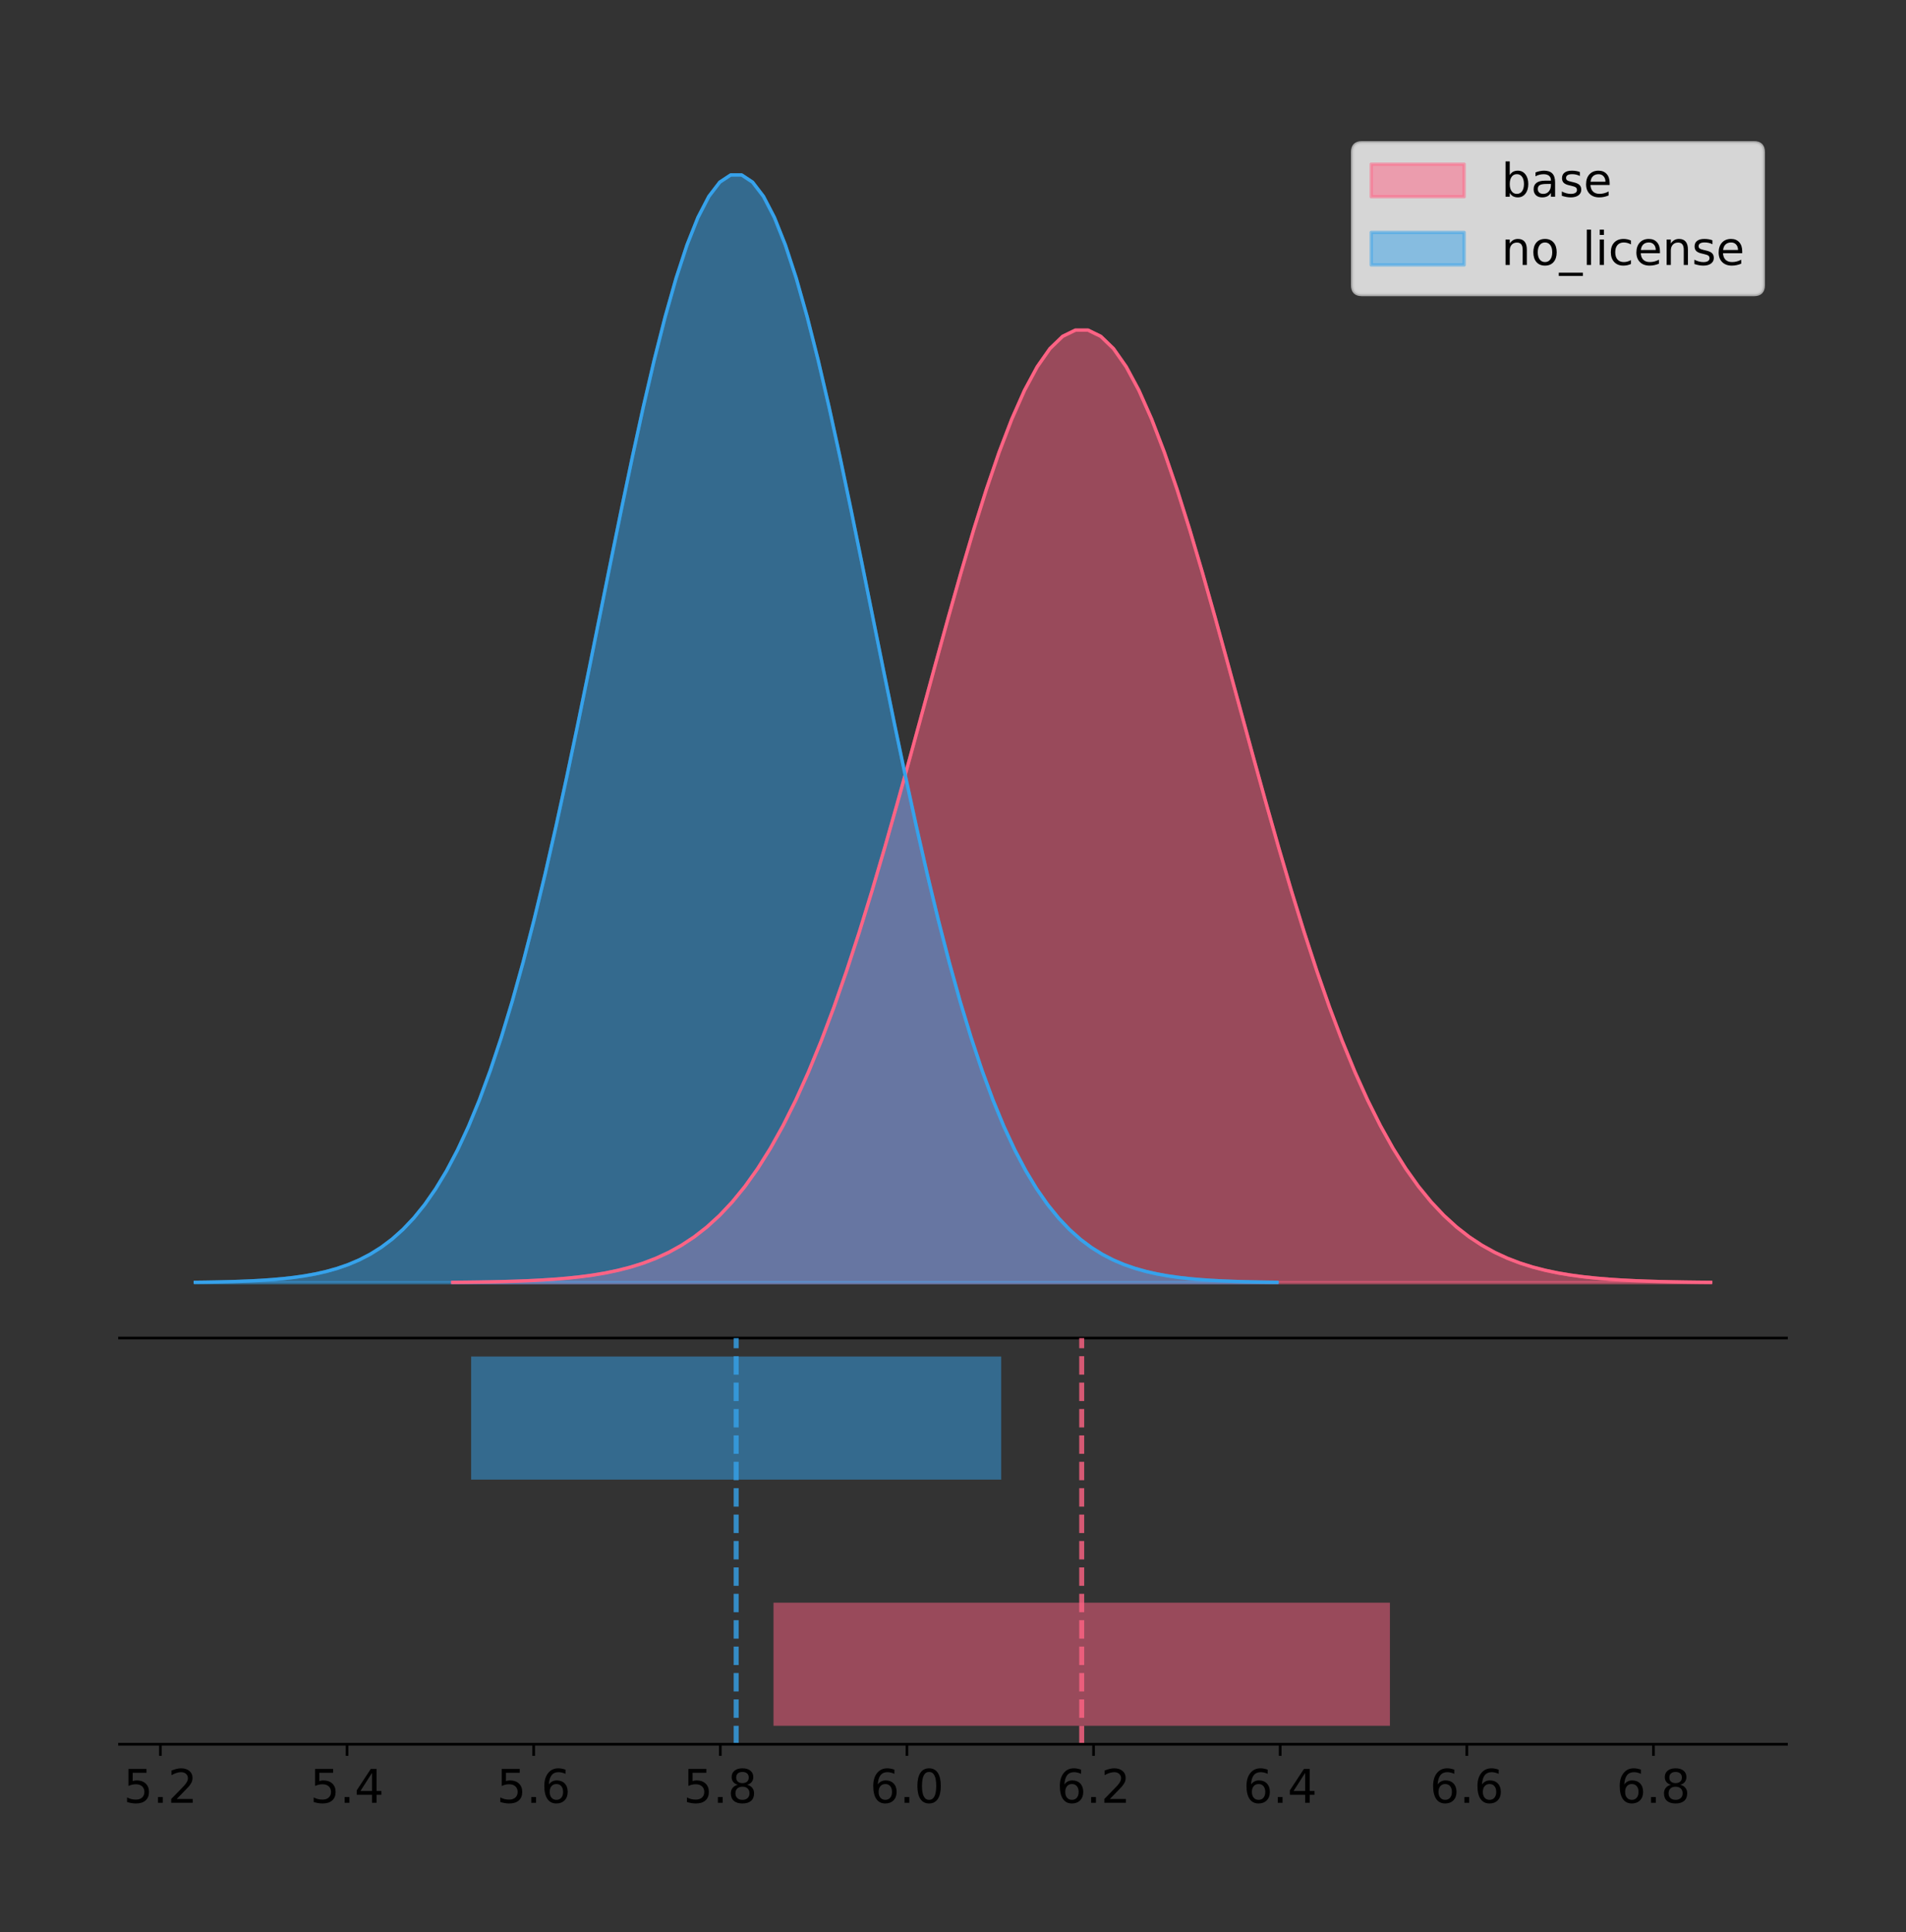 <?xml version="1.0" encoding="utf-8" standalone="no"?>
<!DOCTYPE svg PUBLIC "-//W3C//DTD SVG 1.1//EN"
  "http://www.w3.org/Graphics/SVG/1.1/DTD/svg11.dtd">
<!-- Created with matplotlib (https://matplotlib.org/) -->
<svg height="581.789pt" version="1.1" viewBox="0 0 574.2 581.789" width="574.2pt" xmlns="http://www.w3.org/2000/svg" xmlns:xlink="http://www.w3.org/1999/xlink">
 <rect x="0" y="0" width="574.2" height="581.789" fill="#333333" stroke="none"/>
 <defs>
  <style type="text/css">
*{stroke-linecap:butt;stroke-linejoin:round;}
  </style>
 </defs>
 <g id="figure_1">
  <g id="patch_1">
   <path d="M 0 581.789 
L 574.2 581.789 
L 574.2 0 
L 0 0 
z
" style="fill:none;"/>
  </g>
  <g id="axes_1">
   <g id="patch_2">
    <path d="M 36 402.93 
L 538.2 402.93 
L 538.2 36 
L 36 36 
z
" style="fill:none;"/>
   </g>
   <g id="PolyCollection_1">
    <defs>
     <path d="M 136.377 -195.538 
L 136.377 -195.634 
L 140.205 -195.671 
L 144.033 -195.719 
L 147.862 -195.785 
L 151.69 -195.871 
L 155.518 -195.985 
L 159.346 -196.133 
L 163.174 -196.327 
L 167.003 -196.575 
L 170.831 -196.894 
L 174.659 -197.298 
L 178.487 -197.809 
L 182.316 -198.449 
L 186.144 -199.244 
L 189.972 -200.226 
L 193.8 -201.43 
L 197.629 -202.895 
L 201.457 -204.664 
L 205.285 -206.785 
L 209.113 -209.308 
L 212.942 -212.288 
L 216.77 -215.78 
L 220.598 -219.841 
L 224.426 -224.527 
L 228.255 -229.891 
L 232.083 -235.983 
L 235.911 -242.845 
L 239.739 -250.512 
L 243.568 -259.004 
L 247.396 -268.332 
L 251.224 -278.488 
L 255.052 -289.445 
L 258.881 -301.158 
L 262.709 -313.558 
L 266.537 -326.556 
L 270.365 -340.039 
L 274.193 -353.871 
L 278.022 -367.899 
L 281.85 -381.948 
L 285.678 -395.831 
L 289.506 -409.346 
L 293.335 -422.288 
L 297.163 -434.449 
L 300.991 -445.622 
L 304.819 -455.615 
L 308.648 -464.247 
L 312.476 -471.358 
L 316.304 -476.814 
L 320.132 -480.512 
L 323.961 -482.379 
L 327.789 -482.379 
L 331.617 -480.512 
L 335.445 -476.814 
L 339.274 -471.358 
L 343.102 -464.247 
L 346.93 -455.615 
L 350.758 -445.622 
L 354.587 -434.449 
L 358.415 -422.288 
L 362.243 -409.346 
L 366.071 -395.831 
L 369.9 -381.948 
L 373.728 -367.899 
L 377.556 -353.871 
L 381.384 -340.039 
L 385.213 -326.556 
L 389.041 -313.558 
L 392.869 -301.158 
L 396.697 -289.445 
L 400.525 -278.488 
L 404.354 -268.332 
L 408.182 -259.004 
L 412.01 -250.512 
L 415.838 -242.845 
L 419.667 -235.983 
L 423.495 -229.891 
L 427.323 -224.527 
L 431.151 -219.841 
L 434.98 -215.78 
L 438.808 -212.288 
L 442.636 -209.308 
L 446.464 -206.785 
L 450.293 -204.664 
L 454.121 -202.895 
L 457.949 -201.43 
L 461.777 -200.226 
L 465.606 -199.244 
L 469.434 -198.449 
L 473.262 -197.809 
L 477.09 -197.298 
L 480.919 -196.894 
L 484.747 -196.575 
L 488.575 -196.327 
L 492.403 -196.133 
L 496.232 -195.985 
L 500.06 -195.871 
L 503.888 -195.785 
L 507.716 -195.719 
L 511.544 -195.671 
L 515.373 -195.634 
L 515.373 -195.538 
L 515.373 -195.538 
L 511.544 -195.538 
L 507.716 -195.538 
L 503.888 -195.538 
L 500.06 -195.538 
L 496.232 -195.538 
L 492.403 -195.538 
L 488.575 -195.538 
L 484.747 -195.538 
L 480.919 -195.538 
L 477.09 -195.538 
L 473.262 -195.538 
L 469.434 -195.538 
L 465.606 -195.538 
L 461.777 -195.538 
L 457.949 -195.538 
L 454.121 -195.538 
L 450.293 -195.538 
L 446.464 -195.538 
L 442.636 -195.538 
L 438.808 -195.538 
L 434.98 -195.538 
L 431.151 -195.538 
L 427.323 -195.538 
L 423.495 -195.538 
L 419.667 -195.538 
L 415.838 -195.538 
L 412.01 -195.538 
L 408.182 -195.538 
L 404.354 -195.538 
L 400.525 -195.538 
L 396.697 -195.538 
L 392.869 -195.538 
L 389.041 -195.538 
L 385.213 -195.538 
L 381.384 -195.538 
L 377.556 -195.538 
L 373.728 -195.538 
L 369.9 -195.538 
L 366.071 -195.538 
L 362.243 -195.538 
L 358.415 -195.538 
L 354.587 -195.538 
L 350.758 -195.538 
L 346.93 -195.538 
L 343.102 -195.538 
L 339.274 -195.538 
L 335.445 -195.538 
L 331.617 -195.538 
L 327.789 -195.538 
L 323.961 -195.538 
L 320.132 -195.538 
L 316.304 -195.538 
L 312.476 -195.538 
L 308.648 -195.538 
L 304.819 -195.538 
L 300.991 -195.538 
L 297.163 -195.538 
L 293.335 -195.538 
L 289.506 -195.538 
L 285.678 -195.538 
L 281.85 -195.538 
L 278.022 -195.538 
L 274.193 -195.538 
L 270.365 -195.538 
L 266.537 -195.538 
L 262.709 -195.538 
L 258.881 -195.538 
L 255.052 -195.538 
L 251.224 -195.538 
L 247.396 -195.538 
L 243.568 -195.538 
L 239.739 -195.538 
L 235.911 -195.538 
L 232.083 -195.538 
L 228.255 -195.538 
L 224.426 -195.538 
L 220.598 -195.538 
L 216.77 -195.538 
L 212.942 -195.538 
L 209.113 -195.538 
L 205.285 -195.538 
L 201.457 -195.538 
L 197.629 -195.538 
L 193.8 -195.538 
L 189.972 -195.538 
L 186.144 -195.538 
L 182.316 -195.538 
L 178.487 -195.538 
L 174.659 -195.538 
L 170.831 -195.538 
L 167.003 -195.538 
L 163.174 -195.538 
L 159.346 -195.538 
L 155.518 -195.538 
L 151.69 -195.538 
L 147.862 -195.538 
L 144.033 -195.538 
L 140.205 -195.538 
L 136.377 -195.538 
z
" id="m4c7db3ec09" style="stroke:#ff6384;stroke-opacity:0.5;"/>
    </defs>
    <g clip-path="url(#p3b43942a36)">
     <use style="fill:#ff6384;fill-opacity:0.5;stroke:#ff6384;stroke-opacity:0.5;" x="0" xlink:href="#m4c7db3ec09" y="581.789"/>
    </g>
   </g>
   <g id="PolyCollection_2">
    <defs>
     <path d="M 58.827 -195.538 
L 58.827 -195.65 
L 62.119 -195.692 
L 65.411 -195.749 
L 68.703 -195.825 
L 71.995 -195.925 
L 75.287 -196.058 
L 78.579 -196.23 
L 81.871 -196.455 
L 85.163 -196.744 
L 88.455 -197.115 
L 91.747 -197.585 
L 95.038 -198.179 
L 98.33 -198.923 
L 101.622 -199.848 
L 104.914 -200.99 
L 108.206 -202.39 
L 111.498 -204.093 
L 114.79 -206.151 
L 118.082 -208.617 
L 121.374 -211.552 
L 124.666 -215.017 
L 127.958 -219.078 
L 131.25 -223.801 
L 134.542 -229.25 
L 137.833 -235.488 
L 141.125 -242.572 
L 144.417 -250.552 
L 147.709 -259.468 
L 151.001 -269.344 
L 154.293 -280.192 
L 157.585 -292.002 
L 160.877 -304.744 
L 164.169 -318.365 
L 167.461 -332.786 
L 170.753 -347.901 
L 174.045 -363.58 
L 177.337 -379.667 
L 180.628 -395.98 
L 183.92 -412.318 
L 187.212 -428.462 
L 190.504 -444.18 
L 193.796 -459.23 
L 197.088 -473.372 
L 200.38 -486.366 
L 203.672 -497.987 
L 206.964 -508.025 
L 210.256 -516.294 
L 213.548 -522.64 
L 216.84 -526.94 
L 220.132 -529.111 
L 223.423 -529.111 
L 226.715 -526.94 
L 230.007 -522.64 
L 233.299 -516.294 
L 236.591 -508.025 
L 239.883 -497.987 
L 243.175 -486.366 
L 246.467 -473.372 
L 249.759 -459.23 
L 253.051 -444.18 
L 256.343 -428.462 
L 259.635 -412.318 
L 262.927 -395.98 
L 266.219 -379.667 
L 269.51 -363.58 
L 272.802 -347.901 
L 276.094 -332.786 
L 279.386 -318.365 
L 282.678 -304.744 
L 285.97 -292.002 
L 289.262 -280.192 
L 292.554 -269.344 
L 295.846 -259.468 
L 299.138 -250.552 
L 302.43 -242.572 
L 305.722 -235.488 
L 309.014 -229.25 
L 312.305 -223.801 
L 315.597 -219.078 
L 318.889 -215.017 
L 322.181 -211.552 
L 325.473 -208.617 
L 328.765 -206.151 
L 332.057 -204.093 
L 335.349 -202.39 
L 338.641 -200.99 
L 341.933 -199.848 
L 345.225 -198.923 
L 348.517 -198.179 
L 351.809 -197.585 
L 355.1 -197.115 
L 358.392 -196.744 
L 361.684 -196.455 
L 364.976 -196.23 
L 368.268 -196.058 
L 371.56 -195.925 
L 374.852 -195.825 
L 378.144 -195.749 
L 381.436 -195.692 
L 384.728 -195.65 
L 384.728 -195.538 
L 384.728 -195.538 
L 381.436 -195.538 
L 378.144 -195.538 
L 374.852 -195.538 
L 371.56 -195.538 
L 368.268 -195.538 
L 364.976 -195.538 
L 361.684 -195.538 
L 358.392 -195.538 
L 355.1 -195.538 
L 351.809 -195.538 
L 348.517 -195.538 
L 345.225 -195.538 
L 341.933 -195.538 
L 338.641 -195.538 
L 335.349 -195.538 
L 332.057 -195.538 
L 328.765 -195.538 
L 325.473 -195.538 
L 322.181 -195.538 
L 318.889 -195.538 
L 315.597 -195.538 
L 312.305 -195.538 
L 309.014 -195.538 
L 305.722 -195.538 
L 302.43 -195.538 
L 299.138 -195.538 
L 295.846 -195.538 
L 292.554 -195.538 
L 289.262 -195.538 
L 285.97 -195.538 
L 282.678 -195.538 
L 279.386 -195.538 
L 276.094 -195.538 
L 272.802 -195.538 
L 269.51 -195.538 
L 266.219 -195.538 
L 262.927 -195.538 
L 259.635 -195.538 
L 256.343 -195.538 
L 253.051 -195.538 
L 249.759 -195.538 
L 246.467 -195.538 
L 243.175 -195.538 
L 239.883 -195.538 
L 236.591 -195.538 
L 233.299 -195.538 
L 230.007 -195.538 
L 226.715 -195.538 
L 223.423 -195.538 
L 220.132 -195.538 
L 216.84 -195.538 
L 213.548 -195.538 
L 210.256 -195.538 
L 206.964 -195.538 
L 203.672 -195.538 
L 200.38 -195.538 
L 197.088 -195.538 
L 193.796 -195.538 
L 190.504 -195.538 
L 187.212 -195.538 
L 183.92 -195.538 
L 180.628 -195.538 
L 177.337 -195.538 
L 174.045 -195.538 
L 170.753 -195.538 
L 167.461 -195.538 
L 164.169 -195.538 
L 160.877 -195.538 
L 157.585 -195.538 
L 154.293 -195.538 
L 151.001 -195.538 
L 147.709 -195.538 
L 144.417 -195.538 
L 141.125 -195.538 
L 137.833 -195.538 
L 134.542 -195.538 
L 131.25 -195.538 
L 127.958 -195.538 
L 124.666 -195.538 
L 121.374 -195.538 
L 118.082 -195.538 
L 114.79 -195.538 
L 111.498 -195.538 
L 108.206 -195.538 
L 104.914 -195.538 
L 101.622 -195.538 
L 98.33 -195.538 
L 95.038 -195.538 
L 91.747 -195.538 
L 88.455 -195.538 
L 85.163 -195.538 
L 81.871 -195.538 
L 78.579 -195.538 
L 75.287 -195.538 
L 71.995 -195.538 
L 68.703 -195.538 
L 65.411 -195.538 
L 62.119 -195.538 
L 58.827 -195.538 
z
" id="m0f6931b0a8" style="stroke:#36a2eb;stroke-opacity:0.5;"/>
    </defs>
    <g clip-path="url(#p3b43942a36)">
     <use style="fill:#36a2eb;fill-opacity:0.5;stroke:#36a2eb;stroke-opacity:0.5;" x="0" xlink:href="#m0f6931b0a8" y="581.789"/>
    </g>
   </g>
   <g id="line2d_1">
    <path clip-path="url(#p3b43942a36)" d="M 136.377 386.155 
L 140.205 386.119 
L 144.033 386.07 
L 147.862 386.005 
L 151.69 385.918 
L 155.518 385.805 
L 159.346 385.656 
L 163.174 385.463 
L 167.003 385.214 
L 170.831 384.896 
L 174.659 384.491 
L 178.487 383.98 
L 182.316 383.341 
L 186.144 382.545 
L 189.972 381.563 
L 193.8 380.359 
L 197.629 378.895 
L 201.457 377.125 
L 205.285 375.005 
L 209.113 372.481 
L 212.942 369.501 
L 216.77 366.009 
L 220.598 361.948 
L 224.426 357.262 
L 228.255 351.898 
L 232.083 345.806 
L 235.911 338.944 
L 239.739 331.278 
L 243.568 322.785 
L 247.396 313.457 
L 251.224 303.301 
L 255.052 292.344 
L 258.881 280.632 
L 262.709 268.231 
L 266.537 255.233 
L 270.365 241.751 
L 274.193 227.918 
L 278.022 213.89 
L 281.85 199.841 
L 285.678 185.959 
L 289.506 172.443 
L 293.335 159.501 
L 297.163 147.341 
L 300.991 136.167 
L 304.819 126.174 
L 308.648 117.543 
L 312.476 110.432 
L 316.304 104.975 
L 320.132 101.277 
L 323.961 99.411 
L 327.789 99.411 
L 331.617 101.277 
L 335.445 104.975 
L 339.274 110.432 
L 343.102 117.543 
L 346.93 126.174 
L 350.758 136.167 
L 354.587 147.341 
L 358.415 159.501 
L 362.243 172.443 
L 366.071 185.959 
L 369.9 199.841 
L 373.728 213.89 
L 377.556 227.918 
L 381.384 241.751 
L 385.213 255.233 
L 389.041 268.231 
L 392.869 280.632 
L 396.697 292.344 
L 400.525 303.301 
L 404.354 313.457 
L 408.182 322.785 
L 412.01 331.278 
L 415.838 338.944 
L 419.667 345.806 
L 423.495 351.898 
L 427.323 357.262 
L 431.151 361.948 
L 434.98 366.009 
L 438.808 369.501 
L 442.636 372.481 
L 446.464 375.005 
L 450.293 377.125 
L 454.121 378.895 
L 457.949 380.359 
L 461.777 381.563 
L 465.606 382.545 
L 469.434 383.341 
L 473.262 383.98 
L 477.09 384.491 
L 480.919 384.896 
L 484.747 385.214 
L 488.575 385.463 
L 492.403 385.656 
L 496.232 385.805 
L 500.06 385.918 
L 503.888 386.005 
L 507.716 386.07 
L 511.544 386.119 
L 515.373 386.155 
" style="fill:none;stroke:#ff6384;stroke-linecap:square;"/>
   </g>
   <g id="line2d_2">
    <path clip-path="url(#p3b43942a36)" d="M 58.827 386.139 
L 62.119 386.097 
L 65.411 386.04 
L 68.703 385.965 
L 71.995 385.864 
L 75.287 385.732 
L 78.579 385.559 
L 81.871 385.334 
L 85.163 385.045 
L 88.455 384.675 
L 91.747 384.204 
L 95.038 383.61 
L 98.33 382.867 
L 101.622 381.941 
L 104.914 380.799 
L 108.206 379.399 
L 111.498 377.696 
L 114.79 375.639 
L 118.082 373.172 
L 121.374 370.238 
L 124.666 366.772 
L 127.958 362.711 
L 131.25 357.989 
L 134.542 352.539 
L 137.833 346.301 
L 141.125 339.217 
L 144.417 331.237 
L 147.709 322.322 
L 151.001 312.445 
L 154.293 301.597 
L 157.585 289.787 
L 160.877 277.045 
L 164.169 263.424 
L 167.461 249.004 
L 170.753 233.888 
L 174.045 218.209 
L 177.337 202.123 
L 180.628 185.809 
L 183.92 169.471 
L 187.212 153.327 
L 190.504 137.61 
L 193.796 122.559 
L 197.088 108.418 
L 200.38 95.423 
L 203.672 83.803 
L 206.964 73.765 
L 210.256 65.495 
L 213.548 59.15 
L 216.84 54.85 
L 220.132 52.679 
L 223.423 52.679 
L 226.715 54.85 
L 230.007 59.15 
L 233.299 65.495 
L 236.591 73.765 
L 239.883 83.803 
L 243.175 95.423 
L 246.467 108.418 
L 249.759 122.559 
L 253.051 137.61 
L 256.343 153.327 
L 259.635 169.471 
L 262.927 185.809 
L 266.219 202.123 
L 269.51 218.209 
L 272.802 233.888 
L 276.094 249.004 
L 279.386 263.424 
L 282.678 277.045 
L 285.97 289.787 
L 289.262 301.597 
L 292.554 312.445 
L 295.846 322.322 
L 299.138 331.237 
L 302.43 339.217 
L 305.722 346.301 
L 309.014 352.539 
L 312.305 357.989 
L 315.597 362.711 
L 318.889 366.772 
L 322.181 370.238 
L 325.473 373.172 
L 328.765 375.639 
L 332.057 377.696 
L 335.349 379.399 
L 338.641 380.799 
L 341.933 381.941 
L 345.225 382.867 
L 348.517 383.61 
L 351.809 384.204 
L 355.1 384.675 
L 358.392 385.045 
L 361.684 385.334 
L 364.976 385.559 
L 368.268 385.732 
L 371.56 385.864 
L 374.852 385.965 
L 378.144 386.04 
L 381.436 386.097 
L 384.728 386.139 
" style="fill:none;stroke:#36a2eb;stroke-linecap:square;"/>
   </g>
   <g id="patch_3">
    <path d="M 36 402.93 
L 538.2 402.93 
" style="fill:none;stroke:#000000;stroke-linecap:square;stroke-linejoin:miter;stroke-width:0.8;"/>
   </g>
   <g id="legend_1">
    <g id="patch_4">
     <path d="M 410.29 88.688 
L 528.4 88.688 
Q 531.2 88.688 531.2 85.888 
L 531.2 45.8 
Q 531.2 43 528.4 43 
L 410.29 43 
Q 407.49 43 407.49 45.8 
L 407.49 85.888 
Q 407.49 88.688 410.29 88.688 
z
" style="fill:#ffffff;opacity:0.8;stroke:#cccccc;stroke-linejoin:miter;"/>
    </g>
    <g id="patch_5">
     <path d="M 413.09 59.238 
L 441.09 59.238 
L 441.09 49.438 
L 413.09 49.438 
z
" style="fill:#ff6384;opacity:0.5;stroke:#ff6384;stroke-linejoin:miter;"/>
    </g>
    <g id="text_1">
     <!-- base -->
     <defs>
      <path d="M 48.688 27.297 
Q 48.688 37.203 44.609 42.844 
Q 40.531 48.484 33.406 48.484 
Q 26.266 48.484 22.188 42.844 
Q 18.109 37.203 18.109 27.297 
Q 18.109 17.391 22.188 11.75 
Q 26.266 6.109 33.406 6.109 
Q 40.531 6.109 44.609 11.75 
Q 48.688 17.391 48.688 27.297 
z
M 18.109 46.391 
Q 20.953 51.266 25.266 53.625 
Q 29.594 56 35.594 56 
Q 45.562 56 51.781 48.094 
Q 58.016 40.188 58.016 27.297 
Q 58.016 14.406 51.781 6.484 
Q 45.562 -1.422 35.594 -1.422 
Q 29.594 -1.422 25.266 0.953 
Q 20.953 3.328 18.109 8.203 
L 18.109 0 
L 9.078 0 
L 9.078 75.984 
L 18.109 75.984 
z
" id="DejaVuSans-98"/>
      <path d="M 34.281 27.484 
Q 23.391 27.484 19.188 25 
Q 14.984 22.516 14.984 16.5 
Q 14.984 11.719 18.141 8.906 
Q 21.297 6.109 26.703 6.109 
Q 34.188 6.109 38.703 11.406 
Q 43.219 16.703 43.219 25.484 
L 43.219 27.484 
z
M 52.203 31.203 
L 52.203 0 
L 43.219 0 
L 43.219 8.297 
Q 40.141 3.328 35.547 0.953 
Q 30.953 -1.422 24.312 -1.422 
Q 15.922 -1.422 10.953 3.297 
Q 6 8.016 6 15.922 
Q 6 25.141 12.172 29.828 
Q 18.359 34.516 30.609 34.516 
L 43.219 34.516 
L 43.219 35.406 
Q 43.219 41.609 39.141 45 
Q 35.062 48.391 27.688 48.391 
Q 23 48.391 18.547 47.266 
Q 14.109 46.141 10.016 43.891 
L 10.016 52.203 
Q 14.938 54.109 19.578 55.047 
Q 24.219 56 28.609 56 
Q 40.484 56 46.344 49.844 
Q 52.203 43.703 52.203 31.203 
z
" id="DejaVuSans-97"/>
      <path d="M 44.281 53.078 
L 44.281 44.578 
Q 40.484 46.531 36.375 47.5 
Q 32.281 48.484 27.875 48.484 
Q 21.188 48.484 17.844 46.438 
Q 14.5 44.391 14.5 40.281 
Q 14.5 37.156 16.891 35.375 
Q 19.281 33.594 26.516 31.984 
L 29.594 31.297 
Q 39.156 29.25 43.188 25.516 
Q 47.219 21.781 47.219 15.094 
Q 47.219 7.469 41.188 3.016 
Q 35.156 -1.422 24.609 -1.422 
Q 20.219 -1.422 15.453 -0.562 
Q 10.688 0.297 5.422 2 
L 5.422 11.281 
Q 10.406 8.688 15.234 7.391 
Q 20.062 6.109 24.812 6.109 
Q 31.156 6.109 34.562 8.281 
Q 37.984 10.453 37.984 14.406 
Q 37.984 18.062 35.516 20.016 
Q 33.062 21.969 24.703 23.781 
L 21.578 24.516 
Q 13.234 26.266 9.516 29.906 
Q 5.812 33.547 5.812 39.891 
Q 5.812 47.609 11.281 51.797 
Q 16.75 56 26.812 56 
Q 31.781 56 36.172 55.266 
Q 40.578 54.547 44.281 53.078 
z
" id="DejaVuSans-115"/>
      <path d="M 56.203 29.594 
L 56.203 25.203 
L 14.891 25.203 
Q 15.484 15.922 20.484 11.062 
Q 25.484 6.203 34.422 6.203 
Q 39.594 6.203 44.453 7.469 
Q 49.312 8.734 54.109 11.281 
L 54.109 2.781 
Q 49.266 0.734 44.188 -0.344 
Q 39.109 -1.422 33.891 -1.422 
Q 20.797 -1.422 13.156 6.188 
Q 5.516 13.812 5.516 26.812 
Q 5.516 40.234 12.766 48.109 
Q 20.016 56 32.328 56 
Q 43.359 56 49.781 48.891 
Q 56.203 41.797 56.203 29.594 
z
M 47.219 32.234 
Q 47.125 39.594 43.094 43.984 
Q 39.062 48.391 32.422 48.391 
Q 24.906 48.391 20.391 44.141 
Q 15.875 39.891 15.188 32.172 
z
" id="DejaVuSans-101"/>
     </defs>
     <g transform="translate(452.29 59.238)scale(0.14 -0.14)">
      <use xlink:href="#DejaVuSans-98"/>
      <use x="63.477" xlink:href="#DejaVuSans-97"/>
      <use x="124.756" xlink:href="#DejaVuSans-115"/>
      <use x="176.855" xlink:href="#DejaVuSans-101"/>
     </g>
    </g>
    <g id="patch_6">
     <path d="M 413.09 79.787 
L 441.09 79.787 
L 441.09 69.987 
L 413.09 69.987 
z
" style="fill:#36a2eb;opacity:0.5;stroke:#36a2eb;stroke-linejoin:miter;"/>
    </g>
    <g id="text_2">
     <!-- no_license -->
     <defs>
      <path d="M 54.891 33.016 
L 54.891 0 
L 45.906 0 
L 45.906 32.719 
Q 45.906 40.484 42.875 44.328 
Q 39.844 48.188 33.797 48.188 
Q 26.516 48.188 22.312 43.547 
Q 18.109 38.922 18.109 30.906 
L 18.109 0 
L 9.078 0 
L 9.078 54.688 
L 18.109 54.688 
L 18.109 46.188 
Q 21.344 51.125 25.703 53.562 
Q 30.078 56 35.797 56 
Q 45.219 56 50.047 50.172 
Q 54.891 44.344 54.891 33.016 
z
" id="DejaVuSans-110"/>
      <path d="M 30.609 48.391 
Q 23.391 48.391 19.188 42.75 
Q 14.984 37.109 14.984 27.297 
Q 14.984 17.484 19.156 11.844 
Q 23.344 6.203 30.609 6.203 
Q 37.797 6.203 41.984 11.859 
Q 46.188 17.531 46.188 27.297 
Q 46.188 37.016 41.984 42.703 
Q 37.797 48.391 30.609 48.391 
z
M 30.609 56 
Q 42.328 56 49.016 48.375 
Q 55.719 40.766 55.719 27.297 
Q 55.719 13.875 49.016 6.219 
Q 42.328 -1.422 30.609 -1.422 
Q 18.844 -1.422 12.172 6.219 
Q 5.516 13.875 5.516 27.297 
Q 5.516 40.766 12.172 48.375 
Q 18.844 56 30.609 56 
z
" id="DejaVuSans-111"/>
      <path d="M 50.984 -16.609 
L 50.984 -23.578 
L -0.984 -23.578 
L -0.984 -16.609 
z
" id="DejaVuSans-95"/>
      <path d="M 9.422 75.984 
L 18.406 75.984 
L 18.406 0 
L 9.422 0 
z
" id="DejaVuSans-108"/>
      <path d="M 9.422 54.688 
L 18.406 54.688 
L 18.406 0 
L 9.422 0 
z
M 9.422 75.984 
L 18.406 75.984 
L 18.406 64.594 
L 9.422 64.594 
z
" id="DejaVuSans-105"/>
      <path d="M 48.781 52.594 
L 48.781 44.188 
Q 44.969 46.297 41.141 47.344 
Q 37.312 48.391 33.406 48.391 
Q 24.656 48.391 19.812 42.844 
Q 14.984 37.312 14.984 27.297 
Q 14.984 17.281 19.812 11.734 
Q 24.656 6.203 33.406 6.203 
Q 37.312 6.203 41.141 7.25 
Q 44.969 8.297 48.781 10.406 
L 48.781 2.094 
Q 45.016 0.344 40.984 -0.531 
Q 36.969 -1.422 32.422 -1.422 
Q 20.062 -1.422 12.781 6.344 
Q 5.516 14.109 5.516 27.297 
Q 5.516 40.672 12.859 48.328 
Q 20.219 56 33.016 56 
Q 37.156 56 41.109 55.141 
Q 45.062 54.297 48.781 52.594 
z
" id="DejaVuSans-99"/>
     </defs>
     <g transform="translate(452.29 79.787)scale(0.14 -0.14)">
      <use xlink:href="#DejaVuSans-110"/>
      <use x="63.379" xlink:href="#DejaVuSans-111"/>
      <use x="124.561" xlink:href="#DejaVuSans-95"/>
      <use x="174.561" xlink:href="#DejaVuSans-108"/>
      <use x="202.344" xlink:href="#DejaVuSans-105"/>
      <use x="230.127" xlink:href="#DejaVuSans-99"/>
      <use x="285.107" xlink:href="#DejaVuSans-101"/>
      <use x="346.631" xlink:href="#DejaVuSans-110"/>
      <use x="410.01" xlink:href="#DejaVuSans-115"/>
      <use x="462.109" xlink:href="#DejaVuSans-101"/>
     </g>
    </g>
   </g>
  </g>
  <g id="axes_2">
   <g id="patch_7">
    <path d="M 36 525.24 
L 538.2 525.24 
L 538.2 402.93 
L 36 402.93 
z
" style="fill:none;"/>
   </g>
   <g id="patch_8">
    <path clip-path="url(#p2c7c89e335)" d="M 233.021 519.68 
L 418.729 519.68 
L 418.729 482.617 
L 233.021 482.617 
z
" style="fill:#ff6384;opacity:0.5;"/>
   </g>
   <g id="patch_9">
    <path clip-path="url(#p2c7c89e335)" d="M 141.932 445.553 
L 301.623 445.553 
L 301.623 408.49 
L 141.932 408.49 
z
" style="fill:#36a2eb;opacity:0.5;"/>
   </g>
   <g id="matplotlib.axis_1">
    <g id="xtick_1">
     <g id="line2d_3">
      <defs>
       <path d="M 0 0 
L 0 3.5 
" id="m5a2aae1a6b" style="stroke:#000000;stroke-width:0.8;"/>
      </defs>
      <g>
       <use style="stroke:#000000;stroke-width:0.8;" x="48.329" xlink:href="#m5a2aae1a6b" y="525.24"/>
      </g>
     </g>
     <g id="text_3">
      <!-- 5.2 -->
      <defs>
       <path d="M 10.797 72.906 
L 49.516 72.906 
L 49.516 64.594 
L 19.828 64.594 
L 19.828 46.734 
Q 21.969 47.469 24.109 47.828 
Q 26.266 48.188 28.422 48.188 
Q 40.625 48.188 47.75 41.5 
Q 54.891 34.812 54.891 23.391 
Q 54.891 11.625 47.562 5.094 
Q 40.234 -1.422 26.906 -1.422 
Q 22.312 -1.422 17.547 -0.641 
Q 12.797 0.141 7.719 1.703 
L 7.719 11.625 
Q 12.109 9.234 16.797 8.062 
Q 21.484 6.891 26.703 6.891 
Q 35.156 6.891 40.078 11.328 
Q 45.016 15.766 45.016 23.391 
Q 45.016 31 40.078 35.438 
Q 35.156 39.891 26.703 39.891 
Q 22.75 39.891 18.812 39.016 
Q 14.891 38.141 10.797 36.281 
z
" id="DejaVuSans-53"/>
       <path d="M 10.688 12.406 
L 21 12.406 
L 21 0 
L 10.688 0 
z
" id="DejaVuSans-46"/>
       <path d="M 19.188 8.297 
L 53.609 8.297 
L 53.609 0 
L 7.328 0 
L 7.328 8.297 
Q 12.938 14.109 22.625 23.891 
Q 32.328 33.688 34.812 36.531 
Q 39.547 41.844 41.422 45.531 
Q 43.312 49.219 43.312 52.781 
Q 43.312 58.594 39.234 62.25 
Q 35.156 65.922 28.609 65.922 
Q 23.969 65.922 18.812 64.312 
Q 13.672 62.703 7.812 59.422 
L 7.812 69.391 
Q 13.766 71.781 18.938 73 
Q 24.125 74.219 28.422 74.219 
Q 39.75 74.219 46.484 68.547 
Q 53.219 62.891 53.219 53.422 
Q 53.219 48.922 51.531 44.891 
Q 49.859 40.875 45.406 35.406 
Q 44.188 33.984 37.641 27.219 
Q 31.109 20.453 19.188 8.297 
z
" id="DejaVuSans-50"/>
      </defs>
      <g transform="translate(37.197 542.878)scale(0.14 -0.14)">
       <use xlink:href="#DejaVuSans-53"/>
       <use x="63.623" xlink:href="#DejaVuSans-46"/>
       <use x="95.41" xlink:href="#DejaVuSans-50"/>
      </g>
     </g>
    </g>
    <g id="xtick_2">
     <g id="line2d_4">
      <g>
       <use style="stroke:#000000;stroke-width:0.8;" x="104.552" xlink:href="#m5a2aae1a6b" y="525.24"/>
      </g>
     </g>
     <g id="text_4">
      <!-- 5.4 -->
      <defs>
       <path d="M 37.797 64.312 
L 12.891 25.391 
L 37.797 25.391 
z
M 35.203 72.906 
L 47.609 72.906 
L 47.609 25.391 
L 58.016 25.391 
L 58.016 17.188 
L 47.609 17.188 
L 47.609 0 
L 37.797 0 
L 37.797 17.188 
L 4.891 17.188 
L 4.891 26.703 
z
" id="DejaVuSans-52"/>
      </defs>
      <g transform="translate(93.42 542.878)scale(0.14 -0.14)">
       <use xlink:href="#DejaVuSans-53"/>
       <use x="63.623" xlink:href="#DejaVuSans-46"/>
       <use x="95.41" xlink:href="#DejaVuSans-52"/>
      </g>
     </g>
    </g>
    <g id="xtick_3">
     <g id="line2d_5">
      <g>
       <use style="stroke:#000000;stroke-width:0.8;" x="160.775" xlink:href="#m5a2aae1a6b" y="525.24"/>
      </g>
     </g>
     <g id="text_5">
      <!-- 5.6 -->
      <defs>
       <path d="M 33.016 40.375 
Q 26.375 40.375 22.484 35.828 
Q 18.609 31.297 18.609 23.391 
Q 18.609 15.531 22.484 10.953 
Q 26.375 6.391 33.016 6.391 
Q 39.656 6.391 43.531 10.953 
Q 47.406 15.531 47.406 23.391 
Q 47.406 31.297 43.531 35.828 
Q 39.656 40.375 33.016 40.375 
z
M 52.594 71.297 
L 52.594 62.312 
Q 48.875 64.062 45.094 64.984 
Q 41.312 65.922 37.594 65.922 
Q 27.828 65.922 22.672 59.328 
Q 17.531 52.734 16.797 39.406 
Q 19.672 43.656 24.016 45.922 
Q 28.375 48.188 33.594 48.188 
Q 44.578 48.188 50.953 41.516 
Q 57.328 34.859 57.328 23.391 
Q 57.328 12.156 50.688 5.359 
Q 44.047 -1.422 33.016 -1.422 
Q 20.359 -1.422 13.672 8.266 
Q 6.984 17.969 6.984 36.375 
Q 6.984 53.656 15.188 63.938 
Q 23.391 74.219 37.203 74.219 
Q 40.922 74.219 44.703 73.484 
Q 48.484 72.75 52.594 71.297 
z
" id="DejaVuSans-54"/>
      </defs>
      <g transform="translate(149.643 542.878)scale(0.14 -0.14)">
       <use xlink:href="#DejaVuSans-53"/>
       <use x="63.623" xlink:href="#DejaVuSans-46"/>
       <use x="95.41" xlink:href="#DejaVuSans-54"/>
      </g>
     </g>
    </g>
    <g id="xtick_4">
     <g id="line2d_6">
      <g>
       <use style="stroke:#000000;stroke-width:0.8;" x="216.999" xlink:href="#m5a2aae1a6b" y="525.24"/>
      </g>
     </g>
     <g id="text_6">
      <!-- 5.8 -->
      <defs>
       <path d="M 31.781 34.625 
Q 24.75 34.625 20.719 30.859 
Q 16.703 27.094 16.703 20.516 
Q 16.703 13.922 20.719 10.156 
Q 24.75 6.391 31.781 6.391 
Q 38.812 6.391 42.859 10.172 
Q 46.922 13.969 46.922 20.516 
Q 46.922 27.094 42.891 30.859 
Q 38.875 34.625 31.781 34.625 
z
M 21.922 38.812 
Q 15.578 40.375 12.031 44.719 
Q 8.5 49.078 8.5 55.328 
Q 8.5 64.062 14.719 69.141 
Q 20.953 74.219 31.781 74.219 
Q 42.672 74.219 48.875 69.141 
Q 55.078 64.062 55.078 55.328 
Q 55.078 49.078 51.531 44.719 
Q 48 40.375 41.703 38.812 
Q 48.828 37.156 52.797 32.312 
Q 56.781 27.484 56.781 20.516 
Q 56.781 9.906 50.312 4.234 
Q 43.844 -1.422 31.781 -1.422 
Q 19.734 -1.422 13.25 4.234 
Q 6.781 9.906 6.781 20.516 
Q 6.781 27.484 10.781 32.312 
Q 14.797 37.156 21.922 38.812 
z
M 18.312 54.391 
Q 18.312 48.734 21.844 45.562 
Q 25.391 42.391 31.781 42.391 
Q 38.141 42.391 41.719 45.562 
Q 45.312 48.734 45.312 54.391 
Q 45.312 60.062 41.719 63.234 
Q 38.141 66.406 31.781 66.406 
Q 25.391 66.406 21.844 63.234 
Q 18.312 60.062 18.312 54.391 
z
" id="DejaVuSans-56"/>
      </defs>
      <g transform="translate(205.866 542.878)scale(0.14 -0.14)">
       <use xlink:href="#DejaVuSans-53"/>
       <use x="63.623" xlink:href="#DejaVuSans-46"/>
       <use x="95.41" xlink:href="#DejaVuSans-56"/>
      </g>
     </g>
    </g>
    <g id="xtick_5">
     <g id="line2d_7">
      <g>
       <use style="stroke:#000000;stroke-width:0.8;" x="273.222" xlink:href="#m5a2aae1a6b" y="525.24"/>
      </g>
     </g>
     <g id="text_7">
      <!-- 6.0 -->
      <defs>
       <path d="M 31.781 66.406 
Q 24.172 66.406 20.328 58.906 
Q 16.5 51.422 16.5 36.375 
Q 16.5 21.391 20.328 13.891 
Q 24.172 6.391 31.781 6.391 
Q 39.453 6.391 43.281 13.891 
Q 47.125 21.391 47.125 36.375 
Q 47.125 51.422 43.281 58.906 
Q 39.453 66.406 31.781 66.406 
z
M 31.781 74.219 
Q 44.047 74.219 50.516 64.516 
Q 56.984 54.828 56.984 36.375 
Q 56.984 17.969 50.516 8.266 
Q 44.047 -1.422 31.781 -1.422 
Q 19.531 -1.422 13.062 8.266 
Q 6.594 17.969 6.594 36.375 
Q 6.594 54.828 13.062 64.516 
Q 19.531 74.219 31.781 74.219 
z
" id="DejaVuSans-48"/>
      </defs>
      <g transform="translate(262.09 542.878)scale(0.14 -0.14)">
       <use xlink:href="#DejaVuSans-54"/>
       <use x="63.623" xlink:href="#DejaVuSans-46"/>
       <use x="95.41" xlink:href="#DejaVuSans-48"/>
      </g>
     </g>
    </g>
    <g id="xtick_6">
     <g id="line2d_8">
      <g>
       <use style="stroke:#000000;stroke-width:0.8;" x="329.445" xlink:href="#m5a2aae1a6b" y="525.24"/>
      </g>
     </g>
     <g id="text_8">
      <!-- 6.2 -->
      <g transform="translate(318.313 542.878)scale(0.14 -0.14)">
       <use xlink:href="#DejaVuSans-54"/>
       <use x="63.623" xlink:href="#DejaVuSans-46"/>
       <use x="95.41" xlink:href="#DejaVuSans-50"/>
      </g>
     </g>
    </g>
    <g id="xtick_7">
     <g id="line2d_9">
      <g>
       <use style="stroke:#000000;stroke-width:0.8;" x="385.668" xlink:href="#m5a2aae1a6b" y="525.24"/>
      </g>
     </g>
     <g id="text_9">
      <!-- 6.4 -->
      <g transform="translate(374.536 542.878)scale(0.14 -0.14)">
       <use xlink:href="#DejaVuSans-54"/>
       <use x="63.623" xlink:href="#DejaVuSans-46"/>
       <use x="95.41" xlink:href="#DejaVuSans-52"/>
      </g>
     </g>
    </g>
    <g id="xtick_8">
     <g id="line2d_10">
      <g>
       <use style="stroke:#000000;stroke-width:0.8;" x="441.891" xlink:href="#m5a2aae1a6b" y="525.24"/>
      </g>
     </g>
     <g id="text_10">
      <!-- 6.6 -->
      <g transform="translate(430.759 542.878)scale(0.14 -0.14)">
       <use xlink:href="#DejaVuSans-54"/>
       <use x="63.623" xlink:href="#DejaVuSans-46"/>
       <use x="95.41" xlink:href="#DejaVuSans-54"/>
      </g>
     </g>
    </g>
    <g id="xtick_9">
     <g id="line2d_11">
      <g>
       <use style="stroke:#000000;stroke-width:0.8;" x="498.114" xlink:href="#m5a2aae1a6b" y="525.24"/>
      </g>
     </g>
     <g id="text_11">
      <!-- 6.8 -->
      <g transform="translate(486.982 542.878)scale(0.14 -0.14)">
       <use xlink:href="#DejaVuSans-54"/>
       <use x="63.623" xlink:href="#DejaVuSans-46"/>
       <use x="95.41" xlink:href="#DejaVuSans-56"/>
      </g>
     </g>
    </g>
   </g>
   <g id="line2d_12">
    <path clip-path="url(#p2c7c89e335)" d="M 325.875 525.24 
L 325.875 402.93 
" style="fill:none;stroke:#ff6384;stroke-dasharray:5.55,2.4;stroke-dashoffset:0;stroke-opacity:0.8;stroke-width:1.5;"/>
   </g>
   <g id="line2d_13">
    <path clip-path="url(#p2c7c89e335)" d="M 221.778 525.24 
L 221.778 402.93 
" style="fill:none;stroke:#36a2eb;stroke-dasharray:5.55,2.4;stroke-dashoffset:0;stroke-opacity:0.8;stroke-width:1.5;"/>
   </g>
   <g id="patch_10">
    <path d="M 36 525.24 
L 538.2 525.24 
" style="fill:none;stroke:#000000;stroke-linecap:square;stroke-linejoin:miter;stroke-width:0.8;"/>
   </g>
  </g>
 </g>
 <defs>
  <clipPath id="p3b43942a36">
   <rect height="366.93" width="502.2" x="36" y="36"/>
  </clipPath>
  <clipPath id="p2c7c89e335">
   <rect height="122.31" width="502.2" x="36" y="402.93"/>
  </clipPath>
 </defs>
</svg>
